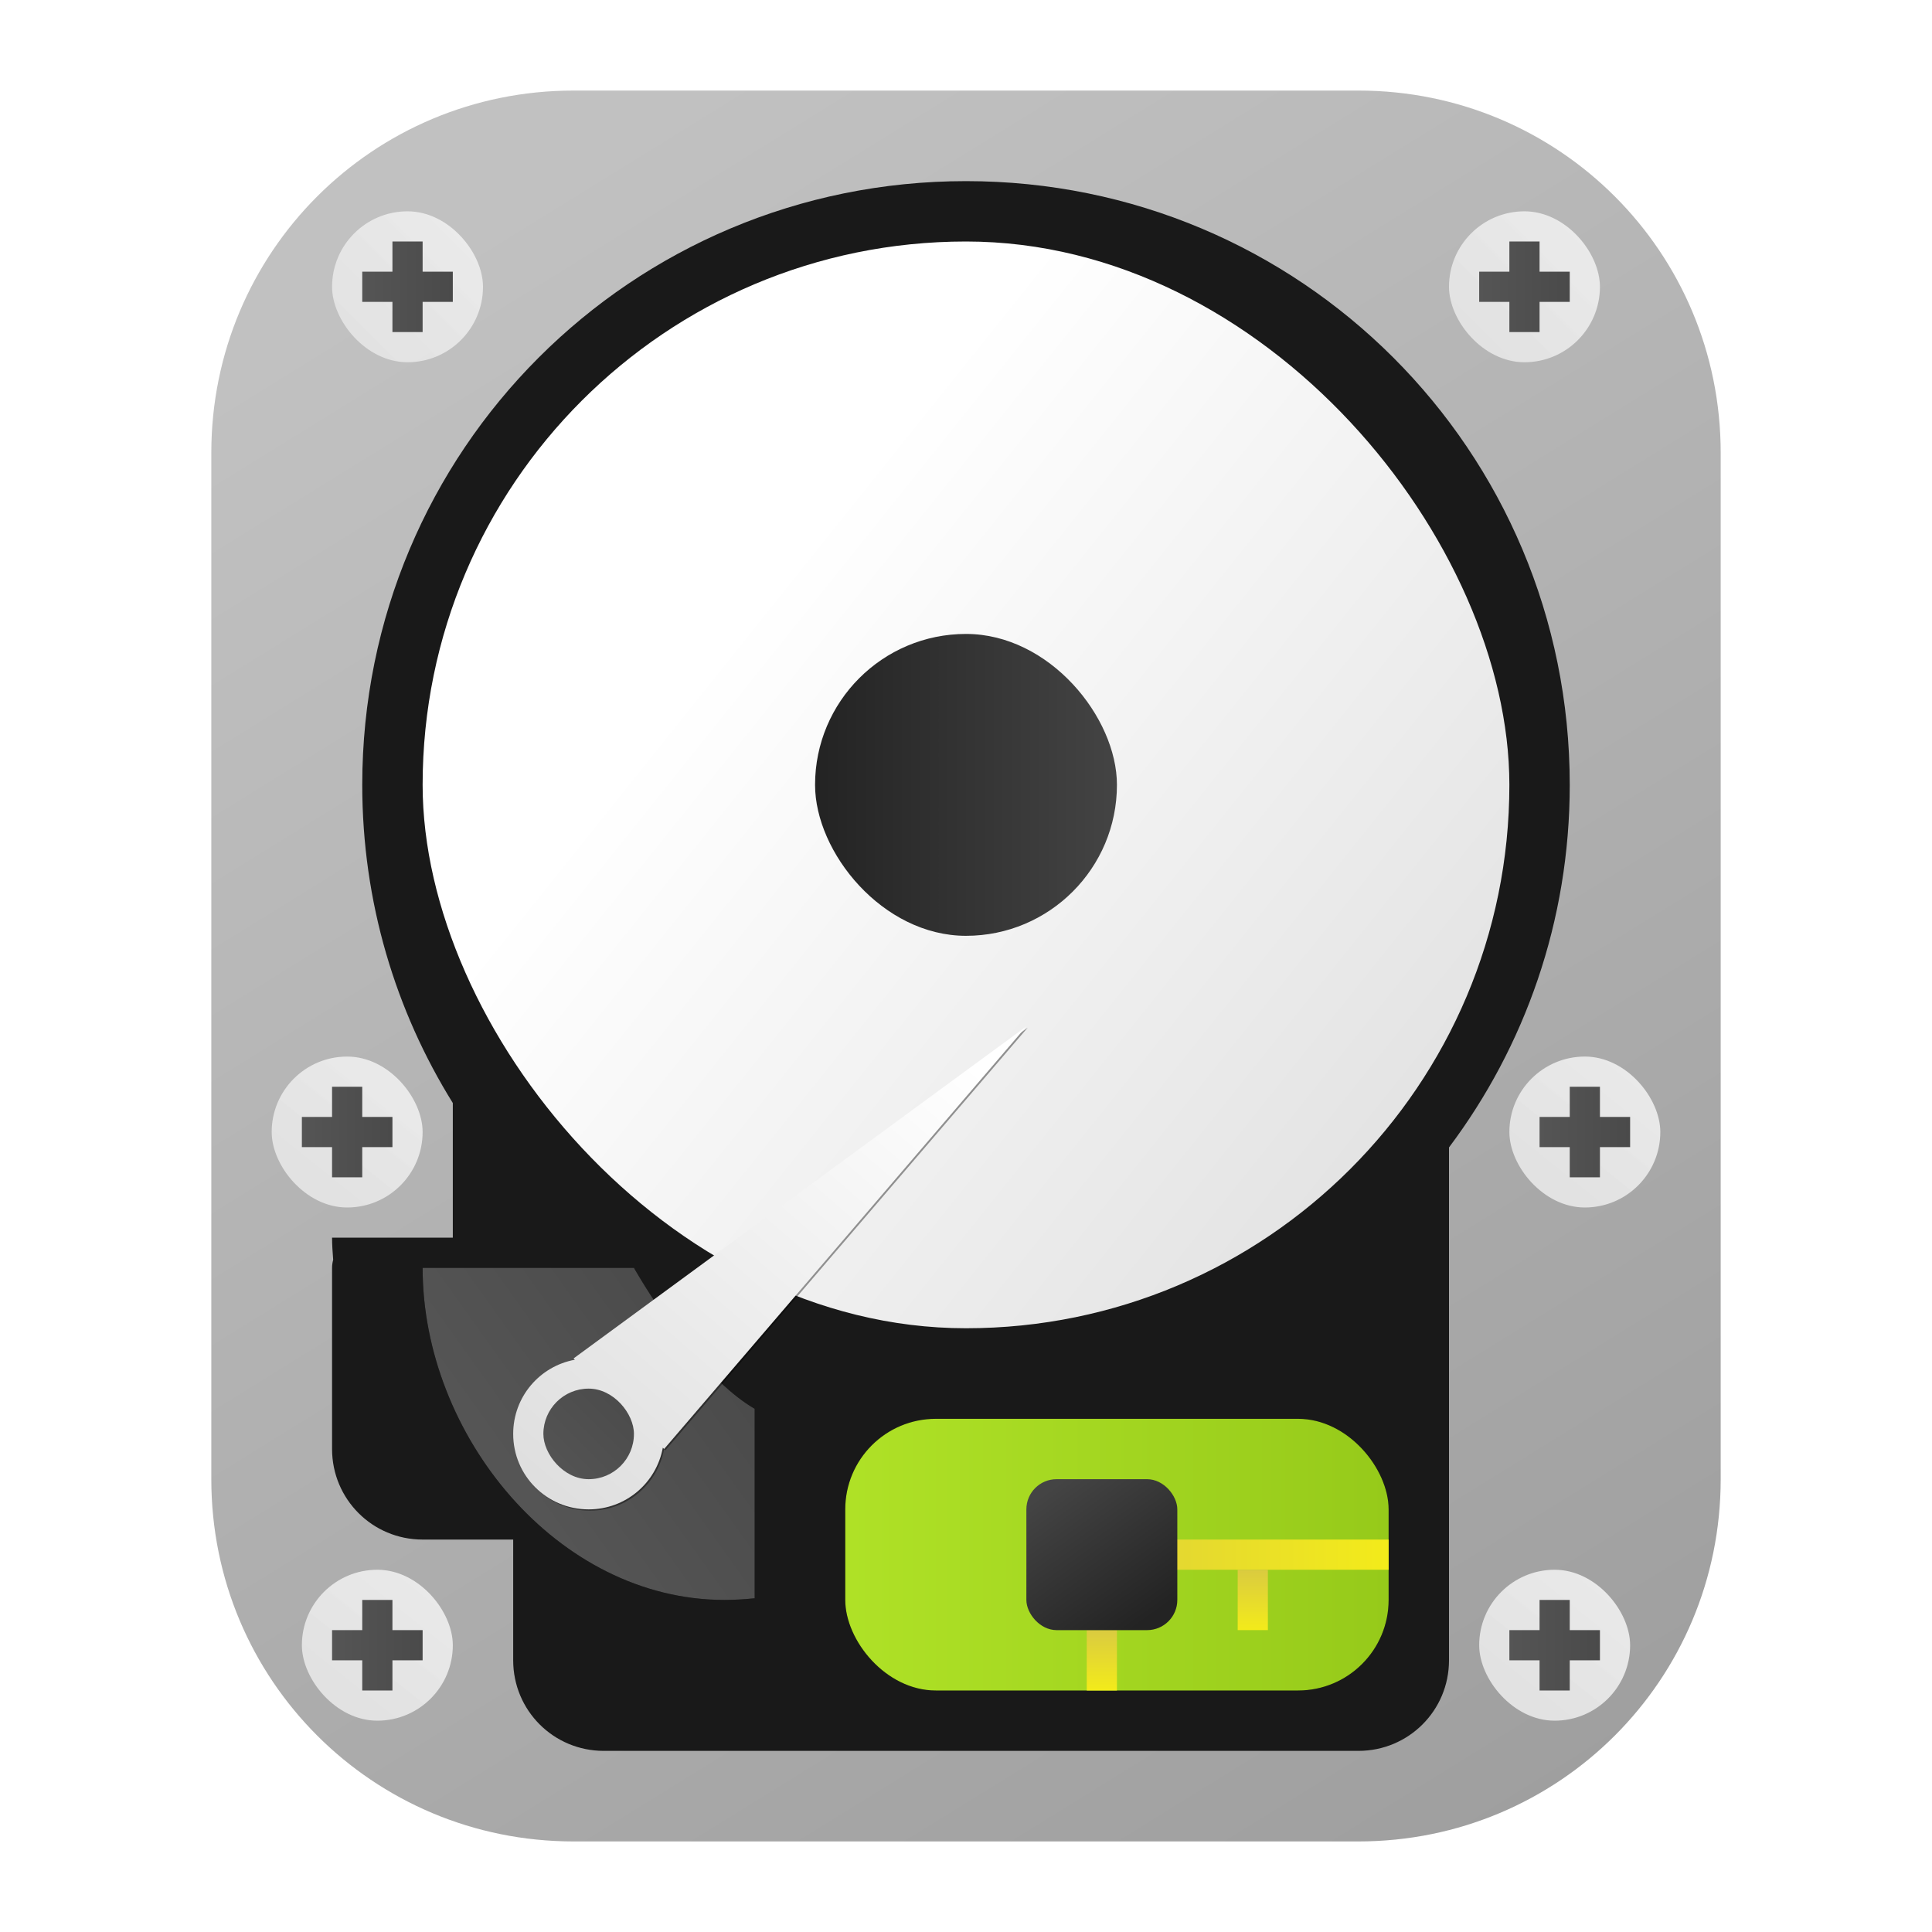 <?xml version="1.0" encoding="UTF-8" standalone="no"?>
<!-- Created with Inkscape (http://www.inkscape.org/) -->

<svg
   width="64"
   height="64"
   viewBox="0 0 64 64"
   version="1.1"
   id="svg5"
   inkscape:version="1.1.1 (3bf5ae0d25, 2021-09-20, custom)"
   sodipodi:docname="drive-harddisk.svg"
   xmlns:inkscape="http://www.inkscape.org/namespaces/inkscape"
   xmlns:sodipodi="http://sodipodi.sourceforge.net/DTD/sodipodi-0.dtd"
   xmlns:xlink="http://www.w3.org/1999/xlink"
   xmlns="http://www.w3.org/2000/svg"
   xmlns:svg="http://www.w3.org/2000/svg">
  <sodipodi:namedview
     id="namedview7"
     pagecolor="#ffffff"
     bordercolor="#666666"
     borderopacity="1.0"
     inkscape:pageshadow="2"
     inkscape:pageopacity="0.0"
     inkscape:pagecheckerboard="0"
     inkscape:document-units="px"
     showgrid="false"
     width="64px"
     inkscape:zoom="8.6406251"
     inkscape:cx="49.070524"
     inkscape:cy="39.58047"
     inkscape:window-width="1366"
     inkscape:window-height="692"
     inkscape:window-x="0"
     inkscape:window-y="40"
     inkscape:window-maximized="1"
     inkscape:current-layer="layer1"
     showguides="false">
    <inkscape:grid
       type="xygrid"
       id="grid846" />
  </sodipodi:namedview>
  <defs
     id="defs2">
    <linearGradient
       inkscape:collect="always"
       id="linearGradient12586">
      <stop
         style="stop-color:#e0e0e0;stop-opacity:1"
         offset="0"
         id="stop12582" />
      <stop
         style="stop-color:#ededed;stop-opacity:0.973"
         offset="1"
         id="stop12584" />
    </linearGradient>
    <linearGradient
       inkscape:collect="always"
       id="linearGradient11915">
      <stop
         style="stop-color:#191919;stop-opacity:1"
         offset="0"
         id="stop11911" />
      <stop
         style="stop-color:#191919;stop-opacity:1"
         offset="1"
         id="stop11913" />
    </linearGradient>
    <linearGradient
       inkscape:collect="always"
       id="linearGradient11562">
      <stop
         style="stop-color:#555555;stop-opacity:1"
         offset="0"
         id="stop11558" />
      <stop
         style="stop-color:#4a4a4a;stop-opacity:1"
         offset="1"
         id="stop11560" />
    </linearGradient>
    <linearGradient
       inkscape:collect="always"
       id="linearGradient8872">
      <stop
         style="stop-color:#ffffff;stop-opacity:1"
         offset="0"
         id="stop8868" />
      <stop
         style="stop-color:#dfdfdf;stop-opacity:1"
         offset="1"
         id="stop8870" />
    </linearGradient>
    <linearGradient
       inkscape:collect="always"
       id="linearGradient5445-5">
      <stop
         style="stop-color:#c1c1c1;stop-opacity:1"
         offset="0"
         id="stop5441" />
      <stop
         style="stop-color:#9f9f9f;stop-opacity:1"
         offset="1"
         id="stop5443" />
    </linearGradient>
    <linearGradient
       inkscape:collect="always"
       id="linearGradient3285">
      <stop
         style="stop-color:#232323;stop-opacity:1"
         offset="0"
         id="stop3281" />
      <stop
         style="stop-color:#444444;stop-opacity:1"
         offset="1"
         id="stop3283" />
    </linearGradient>
    <linearGradient
       inkscape:collect="always"
       id="linearGradient1070">
      <stop
         style="stop-color:#b2e527;stop-opacity:0.984"
         offset="0"
         id="stop1066" />
      <stop
         style="stop-color:#96ca1a;stop-opacity:1"
         offset="1"
         id="stop1068" />
    </linearGradient>
    <linearGradient
       inkscape:collect="always"
       xlink:href="#linearGradient1070"
       id="linearGradient2831"
       x1="26"
       y1="51.5"
       x2="46"
       y2="51.5"
       gradientUnits="userSpaceOnUse"
       gradientTransform="matrix(0.9,0,0,1,4.6,0)" />
    <linearGradient
       inkscape:collect="always"
       xlink:href="#linearGradient5445-5"
       id="linearGradient7564"
       gradientUnits="userSpaceOnUse"
       gradientTransform="matrix(0.781,0,0,0.906,7,3)"
       x1="20.992"
       y1="-0.288"
       x2="55.055"
       y2="63.603" />
    <linearGradient
       inkscape:collect="always"
       xlink:href="#linearGradient8872"
       id="linearGradient8874"
       x1="25"
       y1="20"
       x2="50"
       y2="40"
       gradientUnits="userSpaceOnUse" />
    <linearGradient
       inkscape:collect="always"
       xlink:href="#linearGradient3285"
       id="linearGradient11045"
       x1="27"
       y1="26"
       x2="37"
       y2="26"
       gradientUnits="userSpaceOnUse" />
    <linearGradient
       inkscape:collect="always"
       xlink:href="#linearGradient8872"
       id="linearGradient11096"
       x1="32"
       y1="35"
       x2="19"
       y2="50"
       gradientUnits="userSpaceOnUse" />
    <linearGradient
       inkscape:collect="always"
       xlink:href="#linearGradient11562"
       id="linearGradient11334"
       x1="17"
       y1="49"
       x2="24"
       y2="44"
       gradientUnits="userSpaceOnUse" />
    <linearGradient
       inkscape:collect="always"
       xlink:href="#linearGradient11562"
       id="linearGradient11733"
       x1="18"
       y1="49"
       x2="21"
       y2="46"
       gradientUnits="userSpaceOnUse" />
    <radialGradient
       inkscape:collect="always"
       xlink:href="#linearGradient11915"
       id="radialGradient11815"
       cx="30"
       cy="46.818"
       fx="30"
       fy="46.818"
       r="22.5"
       gradientTransform="matrix(1,0,0,1.222,0,-7.222)"
       gradientUnits="userSpaceOnUse" />
    <linearGradient
       inkscape:collect="always"
       xlink:href="#linearGradient3285"
       id="linearGradient2199"
       x1="7.144"
       y1="11.377"
       x2="5.821"
       y2="9.525"
       gradientUnits="userSpaceOnUse"
       gradientTransform="matrix(2.362,0,0,2.362,21.5,26.5)" />
    <linearGradient
       inkscape:collect="always"
       xlink:href="#linearGradient5232"
       id="linearGradient5234"
       x1="11.906"
       y1="9.26"
       x2="15.081"
       y2="9.26"
       gradientUnits="userSpaceOnUse"
       gradientTransform="matrix(3.78,0,0,1.89,-11,34)" />
    <linearGradient
       inkscape:collect="always"
       id="linearGradient5232">
      <stop
         style="stop-color:#dacb40;stop-opacity:1"
         offset="0"
         id="stop5228" />
      <stop
         style="stop-color:#f3eb1a;stop-opacity:1"
         offset="1"
         id="stop5230" />
    </linearGradient>
    <linearGradient
       inkscape:collect="always"
       xlink:href="#linearGradient5232"
       id="linearGradient12283"
       gradientUnits="userSpaceOnUse"
       gradientTransform="matrix(0.63,0,0,1.89,46.5,-54)"
       x1="11.906"
       y1="9.26"
       x2="15.081"
       y2="9.26" />
    <linearGradient
       inkscape:collect="always"
       xlink:href="#linearGradient5232"
       id="linearGradient12328"
       gradientUnits="userSpaceOnUse"
       gradientTransform="matrix(0.63,0,0,1.89,44.5,-59)"
       x1="11.906"
       y1="9.26"
       x2="15.081"
       y2="9.26" />
    <linearGradient
       inkscape:collect="always"
       xlink:href="#linearGradient12586"
       id="linearGradient12588"
       x1="51"
       y1="40"
       x2="55"
       y2="35"
       gradientUnits="userSpaceOnUse" />
    <linearGradient
       inkscape:collect="always"
       xlink:href="#linearGradient12586"
       id="linearGradient13072"
       x1="48"
       y1="12"
       x2="53"
       y2="7"
       gradientUnits="userSpaceOnUse" />
    <linearGradient
       inkscape:collect="always"
       xlink:href="#linearGradient12586"
       id="linearGradient13672"
       x1="11"
       y1="12"
       x2="16"
       y2="7"
       gradientUnits="userSpaceOnUse" />
    <linearGradient
       inkscape:collect="always"
       xlink:href="#linearGradient12586"
       id="linearGradient14029"
       gradientUnits="userSpaceOnUse"
       x1="51"
       y1="40"
       x2="55"
       y2="35"
       gradientTransform="translate(-1,17)" />
    <linearGradient
       inkscape:collect="always"
       xlink:href="#linearGradient12586"
       id="linearGradient14154"
       gradientUnits="userSpaceOnUse"
       gradientTransform="translate(-40,17)"
       x1="51"
       y1="40"
       x2="55"
       y2="35" />
    <linearGradient
       inkscape:collect="always"
       xlink:href="#linearGradient12586"
       id="linearGradient14359"
       gradientUnits="userSpaceOnUse"
       x1="51"
       y1="40"
       x2="55"
       y2="35"
       gradientTransform="translate(-41)" />
    <linearGradient
       inkscape:collect="always"
       xlink:href="#linearGradient11562"
       id="linearGradient14977"
       x1="11"
       y1="54.5"
       x2="14"
       y2="54.5"
       gradientUnits="userSpaceOnUse" />
    <linearGradient
       inkscape:collect="always"
       xlink:href="#linearGradient11562"
       id="linearGradient14977-5"
       x1="11"
       y1="54.5"
       x2="14"
       y2="54.5"
       gradientUnits="userSpaceOnUse"
       gradientTransform="translate(-1,-17)" />
    <linearGradient
       inkscape:collect="always"
       xlink:href="#linearGradient11562"
       id="linearGradient14977-56"
       x1="11"
       y1="54.5"
       x2="14"
       y2="54.5"
       gradientUnits="userSpaceOnUse"
       gradientTransform="translate(1,-45)" />
    <linearGradient
       inkscape:collect="always"
       xlink:href="#linearGradient11562"
       id="linearGradient14977-4"
       x1="11"
       y1="54.5"
       x2="14"
       y2="54.5"
       gradientUnits="userSpaceOnUse"
       gradientTransform="translate(38,-45)" />
    <linearGradient
       inkscape:collect="always"
       xlink:href="#linearGradient11562"
       id="linearGradient14977-47"
       x1="11"
       y1="54.5"
       x2="14"
       y2="54.5"
       gradientUnits="userSpaceOnUse"
       gradientTransform="translate(40,-17)" />
    <linearGradient
       inkscape:collect="always"
       xlink:href="#linearGradient11562"
       id="linearGradient14977-0"
       x1="11"
       y1="54.5"
       x2="14"
       y2="54.5"
       gradientUnits="userSpaceOnUse"
       gradientTransform="translate(39)" />
    <filter
       inkscape:collect="always"
       style="color-interpolation-filters:sRGB"
       id="filter15540"
       x="-0.225"
       y="-0.45"
       width="1.45"
       height="1.9">
      <feGaussianBlur
         inkscape:collect="always"
         stdDeviation="1.688"
         id="feGaussianBlur15542" />
    </filter>
    <filter
       inkscape:collect="always"
       style="color-interpolation-filters:sRGB"
       id="filter15748"
       x="-0.3"
       y="-0.3"
       width="1.6"
       height="1.6">
      <feGaussianBlur
         inkscape:collect="always"
         stdDeviation="1.375"
         id="feGaussianBlur15750" />
    </filter>
    <filter
       inkscape:collect="always"
       style="color-interpolation-filters:sRGB"
       id="filter15895"
       x="-0.291"
       y="-0.309"
       width="1.582"
       height="1.619">
      <feGaussianBlur
         inkscape:collect="always"
         stdDeviation="2.062"
         id="feGaussianBlur15897" />
    </filter>
  </defs>
  <g
     inkscape:label="Capa 1"
     inkscape:groupmode="layer"
     id="layer1">
    <rect
       style="fill:url(#radialGradient11815);fill-opacity:1;stroke-width:0.648;stroke-linecap:round;stroke-linejoin:round"
       id="rect940"
       width="45"
       height="55"
       x="10"
       y="5"
       ry="11.379" />
    <path
       id="rect940-8"
       style="fill:url(#linearGradient7564);fill-opacity:1;stroke-width:0.701;stroke-linecap:round;stroke-linejoin:round"
       d="M 19 3 C 12.352 3 7 8.352 7 15 L 7 49 C 7 55.648 12.352 61 19 61 L 45 61 C 51.648 61 57 55.648 57 49 L 57 15 C 57 8.352 51.648 3 45 3 L 19 3 z M 32 6 C 43.08 6 52 14.92 52 26 C 52 30.518 50.508 34.669 48 38.01 L 48 39 L 48 42 L 48 44 L 48 44.5 L 48 45 L 48 51 L 48 55 C 48 56.662 46.662 58 45 58 L 20 58 C 18.338 58 17 56.662 17 55 L 17 52 L 17 51.33 L 17 51 L 16.516 51 L 16 51 L 14 51 C 12.338 51 11 49.662 11 48 L 11 46 L 11 44 L 11 42 C 11 41.907 11.014 41.818 11.037 41.732 C 11.019 41.488 11 41.245 11 41 L 12 41 L 14 41 L 15 41 L 15 36.539 C 13.102 33.484 12 29.878 12 26 C 12 14.92 20.92 6 32 6 z " />
    <rect
       style="fill:url(#linearGradient14029);fill-opacity:1;stroke-width:0.162;stroke-linecap:round;stroke-linejoin:round"
       id="rect3425-6-2-9-62-6"
       width="5"
       height="5"
       x="49"
       y="52"
       ry="2.5" />
    <rect
       style="fill:url(#linearGradient14154);fill-opacity:1;stroke-width:0.162;stroke-linecap:round;stroke-linejoin:round"
       id="rect3425-6-2-9-62-6-6"
       width="5"
       height="5"
       x="10"
       y="52"
       ry="2.5" />
    <rect
       style="fill:url(#linearGradient13072);fill-opacity:1;stroke-width:0.162;stroke-linecap:round;stroke-linejoin:round"
       id="rect3425-6-2-9-7"
       width="5"
       height="5"
       x="48"
       y="7"
       ry="2.5" />
    <rect
       style="fill:url(#linearGradient13672);fill-opacity:1;stroke-width:0.162;stroke-linecap:round;stroke-linejoin:round"
       id="rect3425-6-2-9-7-5"
       width="5"
       height="5"
       x="11"
       y="7"
       ry="2.5" />
    <rect
       style="fill:url(#linearGradient8874);stroke-width:1.201;fill-opacity:1"
       id="rect939"
       width="36"
       height="36"
       x="14"
       y="8"
       ry="18" />
    <rect
       style="fill:url(#linearGradient12588);fill-opacity:1;stroke-width:0.162;stroke-linecap:round;stroke-linejoin:round"
       id="rect3425-6-2-9-62"
       width="5"
       height="5"
       x="50"
       y="35"
       ry="2.5" />
    <rect
       style="fill:url(#linearGradient14359);fill-opacity:1;stroke-width:0.162;stroke-linecap:round;stroke-linejoin:round"
       id="rect3425-6-2-9-62-0"
       width="5"
       height="5"
       x="9"
       y="35"
       ry="2.5" />
    <rect
       style="fill:url(#linearGradient11045);fill-opacity:1.0;stroke-width:0.334"
       id="rect939-3"
       width="10"
       height="10"
       x="27"
       y="21"
       ry="5" />
    <rect
       style="fill:#000000;fill-opacity:0.984;stroke-width:0.866;filter:url(#filter15540)"
       id="rect1475-3"
       width="18"
       height="9"
       x="28"
       y="47"
       ry="3" />
    <rect
       style="fill:url(#linearGradient2831);fill-opacity:1;stroke-width:0.866"
       id="rect1475"
       width="18"
       height="9"
       x="28"
       y="47"
       ry="3" />
    <path
       id="rect3425-6-2-9-6-2-9"
       style="fill:#000000;fill-opacity:1;stroke-width:0.647;stroke-linecap:round;stroke-linejoin:round;filter:url(#filter15748)"
       d="m 14,42 c 0,5.54 4.46,11 10,11 0.338,0 0.671,-0.022 1,-0.055 V 46.668 C 23.478,45.791 21.878,43.522 21,42 Z"
       sodipodi:nodetypes="cscccc" />
    <path
       id="rect3425-6-2-9-6-2"
       style="fill:url(#linearGradient11334);fill-opacity:1;stroke-width:0.647;stroke-linecap:round;stroke-linejoin:round"
       d="m 14,42 c 0,5.54 4.46,11 10,11 0.338,0 0.671,-0.022 1,-0.055 V 46.668 C 23.478,45.791 21.878,43.522 21,42 Z"
       sodipodi:nodetypes="cscccc" />
    <path
       id="path4616-6"
       style="fill:#000000;fill-opacity:0.4;stroke:none;stroke-width:1.125px;stroke-linecap:butt;stroke-linejoin:miter;stroke-opacity:1;filter:url(#filter15895)"
       d="m 34.043,34.043 -15,11 0.043,0.043 c -1.165,0.214 -2.043,1.228 -2.043,2.457 0,1.385 1.115,2.5 2.5,2.5 1.229,0 2.243,-0.878 2.457,-2.043 l 0.043,0.043 z" />
    <path
       id="path4616"
       style="fill:url(#linearGradient11096);fill-opacity:1;stroke:none;stroke-width:1.125px;stroke-linecap:butt;stroke-linejoin:miter;stroke-opacity:1"
       d="M 34 34 L 19 45 L 19.043 45.043 C 17.878 45.257 17 46.271 17 47.5 C 17 48.885 18.115 50 19.5 50 C 20.729 50 21.743 49.122 21.957 47.957 L 22 48 L 34 34 z " />
    <rect
       style="fill:url(#linearGradient11733);fill-opacity:1;stroke-width:0.097;stroke-linecap:round;stroke-linejoin:round"
       id="rect3425-6-2-9-6-9-9"
       width="3"
       height="3"
       x="18"
       y="46"
       ry="1.5" />
    <rect
       style="fill:url(#linearGradient5234);fill-opacity:1;stroke-width:0.707;stroke-linecap:round;stroke-linejoin:round"
       id="rect5013"
       width="12"
       height="1"
       x="34"
       y="51"
       ry="0" />
    <rect
       style="fill:url(#linearGradient12283);fill-opacity:1;stroke-width:0.289;stroke-linecap:round;stroke-linejoin:round"
       id="rect5013-1"
       width="2"
       height="1"
       x="54"
       y="-37"
       ry="0"
       transform="rotate(90)" />
    <rect
       style="fill:url(#linearGradient12328);fill-opacity:1;stroke-width:0.289;stroke-linecap:round;stroke-linejoin:round"
       id="rect5013-1-7"
       width="2"
       height="1"
       x="52"
       y="-42"
       ry="0"
       transform="rotate(90)" />
    <rect
       style="fill:url(#linearGradient2199);fill-opacity:1;stroke-width:0.625;stroke-linecap:round;stroke-linejoin:round"
       id="rect2012"
       width="5"
       height="5"
       x="34"
       y="49"
       ry="1" />
    <path
       id="rect14950"
       style="opacity:1;fill:url(#linearGradient14977);fill-opacity:1;stroke:none"
       d="M 12 53 L 12 54 L 11 54 L 11 55 L 12 55 L 12 56 L 13 56 L 13 55 L 14 55 L 14 54 L 13 54 L 13 53 L 12 53 z " />
    <path
       id="rect14950-6"
       style="fill:url(#linearGradient14977-5);fill-opacity:1;stroke:none"
       d="m 11,36 v 1 h -1 v 1 h 1 v 1 h 1 v -1 h 1 v -1 h -1 v -1 z" />
    <path
       id="rect14950-7"
       style="fill:url(#linearGradient14977-56);fill-opacity:1;stroke:none"
       d="m 13,8 v 1 h -1 v 1 h 1 v 1 h 1 v -1 h 1 V 9 H 14 V 8 Z" />
    <path
       id="rect14950-5"
       style="fill:url(#linearGradient14977-4);fill-opacity:1;stroke:none"
       d="m 50,8 v 1 h -1 v 1 h 1 v 1 h 1 v -1 h 1 V 9 H 51 V 8 Z" />
    <path
       id="rect14950-3"
       style="fill:url(#linearGradient14977-47);fill-opacity:1;stroke:none"
       d="m 52,36 v 1 h -1 v 1 h 1 v 1 h 1 v -1 h 1 v -1 h -1 v -1 z" />
    <path
       id="rect14950-68"
       style="fill:url(#linearGradient14977-0);fill-opacity:1;stroke:none"
       d="m 51,53 v 1 h -1 v 1 h 1 v 1 h 1 v -1 h 1 v -1 h -1 v -1 z" />
  </g>
</svg>
